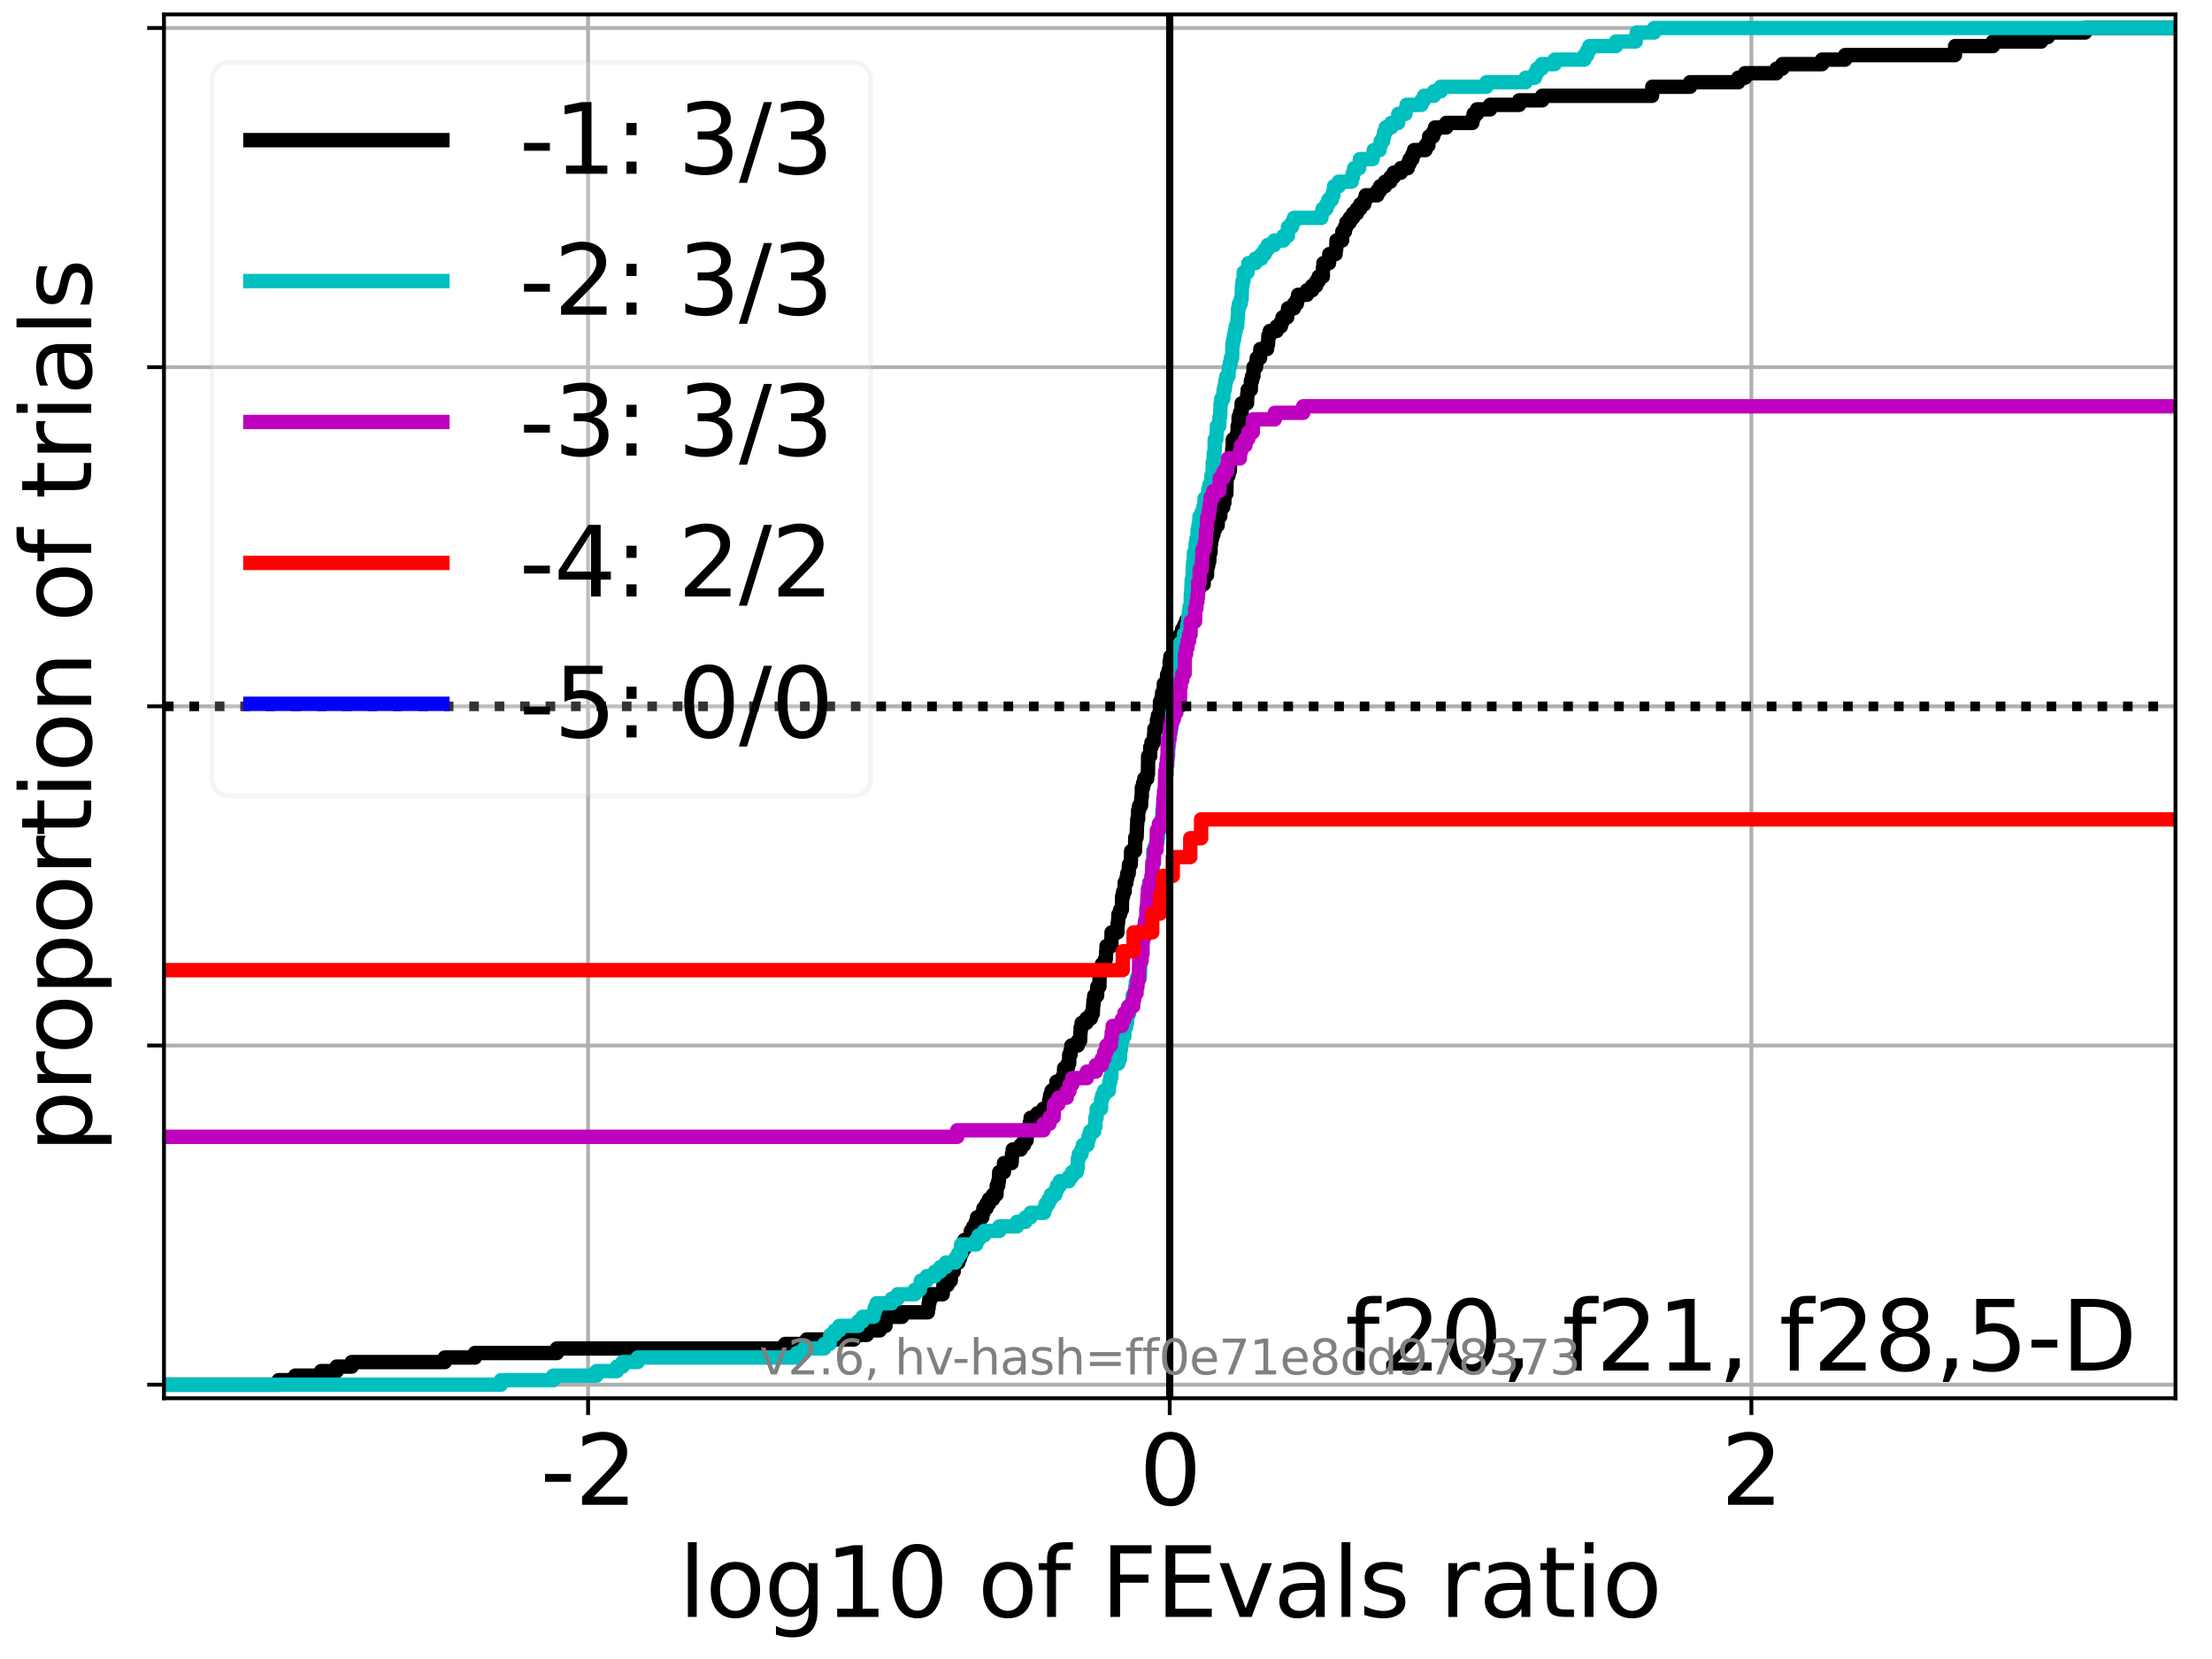 <?xml version="1.0" encoding="utf-8" standalone="no"?>
<!DOCTYPE svg PUBLIC "-//W3C//DTD SVG 1.1//EN"
  "http://www.w3.org/Graphics/SVG/1.1/DTD/svg11.dtd">
<svg xmlns:xlink="http://www.w3.org/1999/xlink" width="460.8pt" height="345.6pt" viewBox="0 0 460.8 345.6" xmlns="http://www.w3.org/2000/svg" version="1.1">
 <defs>
  <style type="text/css">*{stroke-linejoin: round; stroke-linecap: butt}</style>
 </defs>
 <g id="figure_1">
  <g id="patch_1">
   <path d="M 0 345.6 
L 460.8 345.6 
L 460.8 0 
L 0 0 
z
" style="fill: #ffffff"/>
  </g>
  <g id="axes_1">
   <g id="patch_2">
    <path d="M 34.16 291.28 
L 453.192 291.28 
L 453.192 3 
L 34.16 3 
z
" style="fill: #ffffff"/>
   </g>
   <g id="matplotlib.axis_1">
    <g id="xtick_1">
     <g id="line2d_1">
      <path d="M 122.507 291.28 
L 122.507 3 
" clip-path="url(#p29809ae065)" style="fill: none; stroke: #b0b0b0; stroke-width: 0.8; stroke-linecap: square"/>
     </g>
     <g id="line2d_2">
      <defs>
       <path id="md21e346a79" d="M 0 0 
L 0 3.5 
" style="stroke: #000000; stroke-width: 0.8"/>
      </defs>
      <g>
       <use xlink:href="#md21e346a79" x="122.507" y="291.28" style="stroke: #000000; stroke-width: 0.8"/>
      </g>
     </g>
     <g id="text_1">
      <!-- -2 -->
      <g transform="translate(112.537 313.477) scale(0.2 -0.2)">
       <defs>
        <path id="DejaVuSans-2d" d="M 313 2009 
L 1997 2009 
L 1997 1497 
L 313 1497 
L 313 2009 
z
" transform="scale(0.016)"/>
        <path id="DejaVuSans-32" d="M 1228 531 
L 3431 531 
L 3431 0 
L 469 0 
L 469 531 
Q 828 903 1448 1529 
Q 2069 2156 2228 2338 
Q 2531 2678 2651 2914 
Q 2772 3150 2772 3378 
Q 2772 3750 2511 3984 
Q 2250 4219 1831 4219 
Q 1534 4219 1204 4116 
Q 875 4013 500 3803 
L 500 4441 
Q 881 4594 1212 4672 
Q 1544 4750 1819 4750 
Q 2544 4750 2975 4387 
Q 3406 4025 3406 3419 
Q 3406 3131 3298 2873 
Q 3191 2616 2906 2266 
Q 2828 2175 2409 1742 
Q 1991 1309 1228 531 
z
" transform="scale(0.016)"/>
       </defs>
       <use xlink:href="#DejaVuSans-2d"/>
       <use xlink:href="#DejaVuSans-32" x="36.084"/>
      </g>
     </g>
    </g>
    <g id="xtick_2">
     <g id="line2d_3">
      <path d="M 243.676 291.28 
L 243.676 3 
" clip-path="url(#p29809ae065)" style="fill: none; stroke: #b0b0b0; stroke-width: 0.8; stroke-linecap: square"/>
     </g>
     <g id="line2d_4">
      <g>
       <use xlink:href="#md21e346a79" x="243.676" y="291.28" style="stroke: #000000; stroke-width: 0.8"/>
      </g>
     </g>
     <g id="text_2">
      <!-- 0 -->
      <g transform="translate(237.314 313.477) scale(0.2 -0.2)">
       <defs>
        <path id="DejaVuSans-30" d="M 2034 4250 
Q 1547 4250 1301 3770 
Q 1056 3291 1056 2328 
Q 1056 1369 1301 889 
Q 1547 409 2034 409 
Q 2525 409 2770 889 
Q 3016 1369 3016 2328 
Q 3016 3291 2770 3770 
Q 2525 4250 2034 4250 
z
M 2034 4750 
Q 2819 4750 3233 4129 
Q 3647 3509 3647 2328 
Q 3647 1150 3233 529 
Q 2819 -91 2034 -91 
Q 1250 -91 836 529 
Q 422 1150 422 2328 
Q 422 3509 836 4129 
Q 1250 4750 2034 4750 
z
" transform="scale(0.016)"/>
       </defs>
       <use xlink:href="#DejaVuSans-30"/>
      </g>
     </g>
    </g>
    <g id="xtick_3">
     <g id="line2d_5">
      <path d="M 364.845 291.28 
L 364.845 3 
" clip-path="url(#p29809ae065)" style="fill: none; stroke: #b0b0b0; stroke-width: 0.8; stroke-linecap: square"/>
     </g>
     <g id="line2d_6">
      <g>
       <use xlink:href="#md21e346a79" x="364.845" y="291.28" style="stroke: #000000; stroke-width: 0.8"/>
      </g>
     </g>
     <g id="text_3">
      <!-- 2 -->
      <g transform="translate(358.482 313.477) scale(0.2 -0.2)">
       <use xlink:href="#DejaVuSans-32"/>
      </g>
     </g>
    </g>
    <g id="text_4">
     <!-- log10 of FEvals ratio -->
     <g transform="translate(141.371 336.833) scale(0.2 -0.2)">
      <defs>
       <path id="DejaVuSans-6c" d="M 603 4863 
L 1178 4863 
L 1178 0 
L 603 0 
L 603 4863 
z
" transform="scale(0.016)"/>
       <path id="DejaVuSans-6f" d="M 1959 3097 
Q 1497 3097 1228 2736 
Q 959 2375 959 1747 
Q 959 1119 1226 758 
Q 1494 397 1959 397 
Q 2419 397 2687 759 
Q 2956 1122 2956 1747 
Q 2956 2369 2687 2733 
Q 2419 3097 1959 3097 
z
M 1959 3584 
Q 2709 3584 3137 3096 
Q 3566 2609 3566 1747 
Q 3566 888 3137 398 
Q 2709 -91 1959 -91 
Q 1206 -91 779 398 
Q 353 888 353 1747 
Q 353 2609 779 3096 
Q 1206 3584 1959 3584 
z
" transform="scale(0.016)"/>
       <path id="DejaVuSans-67" d="M 2906 1791 
Q 2906 2416 2648 2759 
Q 2391 3103 1925 3103 
Q 1463 3103 1205 2759 
Q 947 2416 947 1791 
Q 947 1169 1205 825 
Q 1463 481 1925 481 
Q 2391 481 2648 825 
Q 2906 1169 2906 1791 
z
M 3481 434 
Q 3481 -459 3084 -895 
Q 2688 -1331 1869 -1331 
Q 1566 -1331 1297 -1286 
Q 1028 -1241 775 -1147 
L 775 -588 
Q 1028 -725 1275 -790 
Q 1522 -856 1778 -856 
Q 2344 -856 2625 -561 
Q 2906 -266 2906 331 
L 2906 616 
Q 2728 306 2450 153 
Q 2172 0 1784 0 
Q 1141 0 747 490 
Q 353 981 353 1791 
Q 353 2603 747 3093 
Q 1141 3584 1784 3584 
Q 2172 3584 2450 3431 
Q 2728 3278 2906 2969 
L 2906 3500 
L 3481 3500 
L 3481 434 
z
" transform="scale(0.016)"/>
       <path id="DejaVuSans-31" d="M 794 531 
L 1825 531 
L 1825 4091 
L 703 3866 
L 703 4441 
L 1819 4666 
L 2450 4666 
L 2450 531 
L 3481 531 
L 3481 0 
L 794 0 
L 794 531 
z
" transform="scale(0.016)"/>
       <path id="DejaVuSans-20" transform="scale(0.016)"/>
       <path id="DejaVuSans-66" d="M 2375 4863 
L 2375 4384 
L 1825 4384 
Q 1516 4384 1395 4259 
Q 1275 4134 1275 3809 
L 1275 3500 
L 2222 3500 
L 2222 3053 
L 1275 3053 
L 1275 0 
L 697 0 
L 697 3053 
L 147 3053 
L 147 3500 
L 697 3500 
L 697 3744 
Q 697 4328 969 4595 
Q 1241 4863 1831 4863 
L 2375 4863 
z
" transform="scale(0.016)"/>
       <path id="DejaVuSans-46" d="M 628 4666 
L 3309 4666 
L 3309 4134 
L 1259 4134 
L 1259 2759 
L 3109 2759 
L 3109 2228 
L 1259 2228 
L 1259 0 
L 628 0 
L 628 4666 
z
" transform="scale(0.016)"/>
       <path id="DejaVuSans-45" d="M 628 4666 
L 3578 4666 
L 3578 4134 
L 1259 4134 
L 1259 2753 
L 3481 2753 
L 3481 2222 
L 1259 2222 
L 1259 531 
L 3634 531 
L 3634 0 
L 628 0 
L 628 4666 
z
" transform="scale(0.016)"/>
       <path id="DejaVuSans-76" d="M 191 3500 
L 800 3500 
L 1894 563 
L 2988 3500 
L 3597 3500 
L 2284 0 
L 1503 0 
L 191 3500 
z
" transform="scale(0.016)"/>
       <path id="DejaVuSans-61" d="M 2194 1759 
Q 1497 1759 1228 1600 
Q 959 1441 959 1056 
Q 959 750 1161 570 
Q 1363 391 1709 391 
Q 2188 391 2477 730 
Q 2766 1069 2766 1631 
L 2766 1759 
L 2194 1759 
z
M 3341 1997 
L 3341 0 
L 2766 0 
L 2766 531 
Q 2569 213 2275 61 
Q 1981 -91 1556 -91 
Q 1019 -91 701 211 
Q 384 513 384 1019 
Q 384 1609 779 1909 
Q 1175 2209 1959 2209 
L 2766 2209 
L 2766 2266 
Q 2766 2663 2505 2880 
Q 2244 3097 1772 3097 
Q 1472 3097 1187 3025 
Q 903 2953 641 2809 
L 641 3341 
Q 956 3463 1253 3523 
Q 1550 3584 1831 3584 
Q 2591 3584 2966 3190 
Q 3341 2797 3341 1997 
z
" transform="scale(0.016)"/>
       <path id="DejaVuSans-73" d="M 2834 3397 
L 2834 2853 
Q 2591 2978 2328 3040 
Q 2066 3103 1784 3103 
Q 1356 3103 1142 2972 
Q 928 2841 928 2578 
Q 928 2378 1081 2264 
Q 1234 2150 1697 2047 
L 1894 2003 
Q 2506 1872 2764 1633 
Q 3022 1394 3022 966 
Q 3022 478 2636 193 
Q 2250 -91 1575 -91 
Q 1294 -91 989 -36 
Q 684 19 347 128 
L 347 722 
Q 666 556 975 473 
Q 1284 391 1588 391 
Q 1994 391 2212 530 
Q 2431 669 2431 922 
Q 2431 1156 2273 1281 
Q 2116 1406 1581 1522 
L 1381 1569 
Q 847 1681 609 1914 
Q 372 2147 372 2553 
Q 372 3047 722 3315 
Q 1072 3584 1716 3584 
Q 2034 3584 2315 3537 
Q 2597 3491 2834 3397 
z
" transform="scale(0.016)"/>
       <path id="DejaVuSans-72" d="M 2631 2963 
Q 2534 3019 2420 3045 
Q 2306 3072 2169 3072 
Q 1681 3072 1420 2755 
Q 1159 2438 1159 1844 
L 1159 0 
L 581 0 
L 581 3500 
L 1159 3500 
L 1159 2956 
Q 1341 3275 1631 3429 
Q 1922 3584 2338 3584 
Q 2397 3584 2469 3576 
Q 2541 3569 2628 3553 
L 2631 2963 
z
" transform="scale(0.016)"/>
       <path id="DejaVuSans-74" d="M 1172 4494 
L 1172 3500 
L 2356 3500 
L 2356 3053 
L 1172 3053 
L 1172 1153 
Q 1172 725 1289 603 
Q 1406 481 1766 481 
L 2356 481 
L 2356 0 
L 1766 0 
Q 1100 0 847 248 
Q 594 497 594 1153 
L 594 3053 
L 172 3053 
L 172 3500 
L 594 3500 
L 594 4494 
L 1172 4494 
z
" transform="scale(0.016)"/>
       <path id="DejaVuSans-69" d="M 603 3500 
L 1178 3500 
L 1178 0 
L 603 0 
L 603 3500 
z
M 603 4863 
L 1178 4863 
L 1178 4134 
L 603 4134 
L 603 4863 
z
" transform="scale(0.016)"/>
      </defs>
      <use xlink:href="#DejaVuSans-6c"/>
      <use xlink:href="#DejaVuSans-6f" x="27.783"/>
      <use xlink:href="#DejaVuSans-67" x="88.965"/>
      <use xlink:href="#DejaVuSans-31" x="152.441"/>
      <use xlink:href="#DejaVuSans-30" x="216.064"/>
      <use xlink:href="#DejaVuSans-20" x="279.688"/>
      <use xlink:href="#DejaVuSans-6f" x="311.475"/>
      <use xlink:href="#DejaVuSans-66" x="372.656"/>
      <use xlink:href="#DejaVuSans-20" x="407.861"/>
      <use xlink:href="#DejaVuSans-46" x="439.648"/>
      <use xlink:href="#DejaVuSans-45" x="497.168"/>
      <use xlink:href="#DejaVuSans-76" x="560.352"/>
      <use xlink:href="#DejaVuSans-61" x="619.531"/>
      <use xlink:href="#DejaVuSans-6c" x="680.811"/>
      <use xlink:href="#DejaVuSans-73" x="708.594"/>
      <use xlink:href="#DejaVuSans-20" x="760.693"/>
      <use xlink:href="#DejaVuSans-72" x="792.48"/>
      <use xlink:href="#DejaVuSans-61" x="833.594"/>
      <use xlink:href="#DejaVuSans-74" x="894.873"/>
      <use xlink:href="#DejaVuSans-69" x="934.082"/>
      <use xlink:href="#DejaVuSans-6f" x="961.865"/>
     </g>
    </g>
   </g>
   <g id="matplotlib.axis_2">
    <g id="ytick_1">
     <g id="line2d_7">
      <path d="M 34.16 288.454 
L 453.192 288.454 
" clip-path="url(#p29809ae065)" style="fill: none; stroke: #b0b0b0; stroke-width: 0.8; stroke-linecap: square"/>
     </g>
     <g id="line2d_8">
      <defs>
       <path id="ma44a2d87a9" d="M 0 0 
L -3.5 0 
" style="stroke: #000000; stroke-width: 0.8"/>
      </defs>
      <g>
       <use xlink:href="#ma44a2d87a9" x="34.16" y="288.454" style="stroke: #000000; stroke-width: 0.8"/>
      </g>
     </g>
    </g>
    <g id="ytick_2">
     <g id="line2d_9">
      <path d="M 34.16 217.797 
L 453.192 217.797 
" clip-path="url(#p29809ae065)" style="fill: none; stroke: #b0b0b0; stroke-width: 0.8; stroke-linecap: square"/>
     </g>
     <g id="line2d_10">
      <g>
       <use xlink:href="#ma44a2d87a9" x="34.16" y="217.797" style="stroke: #000000; stroke-width: 0.8"/>
      </g>
     </g>
    </g>
    <g id="ytick_3">
     <g id="line2d_11">
      <path d="M 34.16 147.14 
L 453.192 147.14 
" clip-path="url(#p29809ae065)" style="fill: none; stroke: #b0b0b0; stroke-width: 0.8; stroke-linecap: square"/>
     </g>
     <g id="line2d_12">
      <g>
       <use xlink:href="#ma44a2d87a9" x="34.16" y="147.14" style="stroke: #000000; stroke-width: 0.8"/>
      </g>
     </g>
    </g>
    <g id="ytick_4">
     <g id="line2d_13">
      <path d="M 34.16 76.483 
L 453.192 76.483 
" clip-path="url(#p29809ae065)" style="fill: none; stroke: #b0b0b0; stroke-width: 0.8; stroke-linecap: square"/>
     </g>
     <g id="line2d_14">
      <g>
       <use xlink:href="#ma44a2d87a9" x="34.16" y="76.483" style="stroke: #000000; stroke-width: 0.8"/>
      </g>
     </g>
    </g>
    <g id="ytick_5">
     <g id="line2d_15">
      <path d="M 34.16 5.826 
L 453.192 5.826 
" clip-path="url(#p29809ae065)" style="fill: none; stroke: #b0b0b0; stroke-width: 0.8; stroke-linecap: square"/>
     </g>
     <g id="line2d_16">
      <g>
       <use xlink:href="#ma44a2d87a9" x="34.16" y="5.826" style="stroke: #000000; stroke-width: 0.8"/>
      </g>
     </g>
    </g>
    <g id="text_5">
     <!-- proportion of trials -->
     <g transform="translate(19.001 240.146) rotate(-90) scale(0.2 -0.2)">
      <defs>
       <path id="DejaVuSans-70" d="M 1159 525 
L 1159 -1331 
L 581 -1331 
L 581 3500 
L 1159 3500 
L 1159 2969 
Q 1341 3281 1617 3432 
Q 1894 3584 2278 3584 
Q 2916 3584 3314 3078 
Q 3713 2572 3713 1747 
Q 3713 922 3314 415 
Q 2916 -91 2278 -91 
Q 1894 -91 1617 61 
Q 1341 213 1159 525 
z
M 3116 1747 
Q 3116 2381 2855 2742 
Q 2594 3103 2138 3103 
Q 1681 3103 1420 2742 
Q 1159 2381 1159 1747 
Q 1159 1113 1420 752 
Q 1681 391 2138 391 
Q 2594 391 2855 752 
Q 3116 1113 3116 1747 
z
" transform="scale(0.016)"/>
       <path id="DejaVuSans-6e" d="M 3513 2113 
L 3513 0 
L 2938 0 
L 2938 2094 
Q 2938 2591 2744 2837 
Q 2550 3084 2163 3084 
Q 1697 3084 1428 2787 
Q 1159 2491 1159 1978 
L 1159 0 
L 581 0 
L 581 3500 
L 1159 3500 
L 1159 2956 
Q 1366 3272 1645 3428 
Q 1925 3584 2291 3584 
Q 2894 3584 3203 3211 
Q 3513 2838 3513 2113 
z
" transform="scale(0.016)"/>
      </defs>
      <use xlink:href="#DejaVuSans-70"/>
      <use xlink:href="#DejaVuSans-72" x="63.477"/>
      <use xlink:href="#DejaVuSans-6f" x="102.34"/>
      <use xlink:href="#DejaVuSans-70" x="163.521"/>
      <use xlink:href="#DejaVuSans-6f" x="226.998"/>
      <use xlink:href="#DejaVuSans-72" x="288.18"/>
      <use xlink:href="#DejaVuSans-74" x="329.293"/>
      <use xlink:href="#DejaVuSans-69" x="368.502"/>
      <use xlink:href="#DejaVuSans-6f" x="396.285"/>
      <use xlink:href="#DejaVuSans-6e" x="457.467"/>
      <use xlink:href="#DejaVuSans-20" x="520.846"/>
      <use xlink:href="#DejaVuSans-6f" x="552.633"/>
      <use xlink:href="#DejaVuSans-66" x="613.814"/>
      <use xlink:href="#DejaVuSans-20" x="649.02"/>
      <use xlink:href="#DejaVuSans-74" x="680.807"/>
      <use xlink:href="#DejaVuSans-72" x="720.016"/>
      <use xlink:href="#DejaVuSans-69" x="761.129"/>
      <use xlink:href="#DejaVuSans-61" x="788.912"/>
      <use xlink:href="#DejaVuSans-6c" x="850.191"/>
      <use xlink:href="#DejaVuSans-73" x="877.975"/>
     </g>
    </g>
   </g>
   <g id="line2d_17">
    <path d="M 34.16 288.454 
L 58.063 288.454 
L 58.063 287.512 
L 61.505 287.512 
L 61.505 286.57 
L 66.889 286.57 
L 66.889 285.627 
L 70.131 285.627 
L 70.131 284.685 
L 73.257 284.685 
L 73.257 283.743 
L 92.653 283.743 
L 92.653 282.801 
L 98.93 282.801 
L 98.93 281.859 
L 116.012 281.859 
L 116.012 280.917 
L 163.549 280.917 
L 163.549 279.975 
L 168.068 279.975 
L 168.068 279.033 
L 177.895 279.033 
L 177.895 278.091 
L 180.584 278.091 
L 180.584 277.149 
L 183.268 277.149 
L 183.268 276.207 
L 184.464 276.207 
L 184.487 274.322 
L 187.906 274.322 
L 187.906 273.38 
L 193.29 273.38 
L 193.29 272.438 
L 193.454 272.438 
L 193.454 271.496 
L 193.599 271.496 
L 193.599 270.554 
L 193.956 270.554 
L 193.956 269.612 
L 196.386 269.612 
L 196.386 268.67 
L 196.532 268.67 
L 196.532 267.728 
L 197.398 267.728 
L 197.398 266.786 
L 198.064 266.786 
L 198.118 264.901 
L 198.669 264.901 
L 198.753 263.017 
L 199.658 263.017 
L 199.658 262.075 
L 200.019 262.075 
L 200.019 261.133 
L 200.352 261.133 
L 200.352 260.191 
L 200.885 260.191 
L 200.905 258.307 
L 202.195 258.307 
L 202.241 256.423 
L 202.782 256.423 
L 202.782 255.481 
L 203.279 255.481 
L 203.279 254.538 
L 203.548 254.538 
L 203.548 253.596 
L 204.629 253.596 
L 204.629 252.654 
L 204.871 252.654 
L 204.871 251.712 
L 205.495 251.712 
L 205.495 250.77 
L 206.024 250.77 
L 206.024 249.828 
L 206.85 249.828 
L 206.85 248.886 
L 207.579 248.886 
L 207.643 247.002 
L 207.946 247.002 
L 207.946 246.06 
L 208.083 246.06 
L 208.157 244.175 
L 209.134 244.175 
L 209.15 242.291 
L 210.732 242.291 
L 210.822 240.407 
L 210.966 240.407 
L 210.966 239.465 
L 212.602 239.465 
L 212.602 238.523 
L 213.318 238.523 
L 213.318 237.581 
L 213.853 237.581 
L 213.948 235.697 
L 214.243 235.697 
L 214.243 234.755 
L 214.538 234.755 
L 214.538 233.812 
L 214.698 233.812 
L 214.698 232.87 
L 216.104 232.87 
L 216.104 231.928 
L 217.324 231.928 
L 217.324 230.986 
L 218.463 230.986 
L 218.463 230.044 
L 218.578 230.044 
L 218.578 229.102 
L 218.762 229.102 
L 218.762 228.16 
L 219.054 228.16 
L 219.054 227.218 
L 219.905 227.218 
L 219.905 226.276 
L 220.07 226.276 
L 220.07 225.334 
L 221.29 225.334 
L 221.29 224.392 
L 221.631 224.392 
L 221.684 222.507 
L 222.429 222.507 
L 222.429 221.565 
L 222.731 221.565 
L 222.738 219.681 
L 223.032 219.681 
L 223.032 218.739 
L 223.188 218.739 
L 223.188 217.797 
L 224.515 217.797 
L 224.515 216.855 
L 225.003 216.855 
L 225.073 214.971 
L 225.126 214.971 
L 225.126 214.028 
L 225.331 214.028 
L 225.331 213.086 
L 226.336 213.086 
L 226.336 212.144 
L 227.257 212.144 
L 227.257 211.202 
L 227.642 211.202 
L 227.728 209.318 
L 227.801 209.318 
L 227.801 208.376 
L 227.946 208.376 
L 227.946 207.434 
L 228.547 207.434 
L 228.589 205.55 
L 229.021 205.55 
L 229.076 202.723 
L 229.296 202.723 
L 229.296 201.781 
L 229.553 201.781 
L 229.553 200.839 
L 230.162 200.839 
L 230.162 199.897 
L 230.346 199.897 
L 230.457 198.013 
L 230.509 198.013 
L 230.509 197.071 
L 231.517 197.071 
L 231.557 194.245 
L 232.767 194.245 
L 232.824 192.36 
L 232.901 192.36 
L 232.995 190.476 
L 233.344 190.476 
L 233.344 189.534 
L 233.699 189.534 
L 233.767 186.708 
L 233.961 186.708 
L 233.961 185.766 
L 234.291 185.766 
L 234.291 183.882 
L 234.656 183.882 
L 234.656 182.939 
L 234.823 182.939 
L 234.823 181.997 
L 235.123 181.997 
L 235.181 180.113 
L 235.561 180.113 
L 235.641 177.287 
L 236.429 177.287 
L 236.507 174.461 
L 236.773 174.461 
L 236.878 171.634 
L 236.911 171.634 
L 236.911 170.692 
L 237.084 170.692 
L 237.096 168.808 
L 237.286 168.808 
L 237.286 167.866 
L 237.693 167.866 
L 237.777 165.982 
L 237.863 165.982 
L 237.863 164.098 
L 238.122 164.098 
L 238.122 163.156 
L 238.378 163.156 
L 238.378 162.213 
L 238.989 162.213 
L 238.989 161.271 
L 239.133 161.271 
L 239.184 157.503 
L 239.605 157.503 
L 239.62 155.619 
L 239.872 155.619 
L 239.872 154.677 
L 240.344 154.677 
L 240.44 152.793 
L 240.479 152.793 
L 240.479 151.85 
L 241 151.85 
L 241.016 149.966 
L 241.221 149.966 
L 241.221 149.024 
L 241.615 149.024 
L 241.651 146.198 
L 241.97 146.198 
L 241.97 145.256 
L 242.088 145.256 
L 242.088 144.314 
L 242.413 144.314 
L 242.456 142.43 
L 243.047 142.43 
L 243.13 140.545 
L 243.443 140.545 
L 243.443 139.603 
L 243.676 139.603 
L 243.676 137.719 
L 243.802 137.719 
L 243.802 136.777 
L 244.442 136.777 
L 244.445 134.893 
L 244.747 134.893 
L 244.75 133.009 
L 245.936 133.009 
L 245.936 132.067 
L 246.239 132.067 
L 246.239 131.124 
L 246.735 131.124 
L 246.735 130.182 
L 247.113 130.182 
L 247.113 129.24 
L 247.768 129.24 
L 247.855 127.356 
L 248.431 127.356 
L 248.431 126.414 
L 248.763 126.414 
L 248.763 125.472 
L 249.182 125.472 
L 249.182 124.53 
L 249.475 124.53 
L 249.475 122.646 
L 249.825 122.646 
L 249.825 121.704 
L 250.745 121.704 
L 250.758 119.819 
L 251.443 119.819 
L 251.46 117.935 
L 251.673 117.935 
L 251.673 116.993 
L 251.905 116.993 
L 251.957 115.109 
L 252.176 115.109 
L 252.205 113.225 
L 252.309 113.225 
L 252.309 112.283 
L 252.485 112.283 
L 252.485 111.341 
L 252.787 111.341 
L 252.787 110.398 
L 253.068 110.398 
L 253.068 109.456 
L 253.667 109.456 
L 253.705 107.572 
L 254.2 107.572 
L 254.2 105.688 
L 254.799 105.688 
L 254.799 104.746 
L 255.054 104.746 
L 255.056 102.862 
L 255.47 102.862 
L 255.527 99.093 
L 255.914 99.093 
L 255.914 98.151 
L 256.194 98.151 
L 256.274 95.325 
L 256.682 95.325 
L 256.702 93.441 
L 256.797 93.441 
L 256.815 91.557 
L 257.589 91.557 
L 257.589 90.615 
L 257.778 90.615 
L 257.84 88.73 
L 258.009 88.73 
L 258.034 86.846 
L 258.337 86.846 
L 258.337 85.904 
L 258.655 85.904 
L 258.655 84.02 
L 259.781 84.02 
L 259.827 82.136 
L 259.925 82.136 
L 259.925 81.194 
L 260.564 81.194 
L 260.585 79.309 
L 260.831 79.309 
L 260.831 78.367 
L 261.108 78.367 
L 261.136 76.483 
L 261.66 76.483 
L 261.66 75.541 
L 261.806 75.541 
L 261.806 74.599 
L 262.498 74.599 
L 262.55 72.715 
L 263.957 72.715 
L 263.957 71.773 
L 264.143 71.773 
L 264.235 69.888 
L 264.53 69.888 
L 264.53 68.946 
L 265.957 68.946 
L 265.957 68.004 
L 266.831 68.004 
L 266.831 67.062 
L 267.177 67.062 
L 267.177 66.12 
L 268.131 66.12 
L 268.131 65.178 
L 268.322 65.178 
L 268.322 64.236 
L 269.537 64.236 
L 269.537 63.294 
L 270.154 63.294 
L 270.154 62.352 
L 270.419 62.352 
L 270.419 61.41 
L 272.261 61.41 
L 272.261 60.468 
L 273.347 60.468 
L 273.347 59.525 
L 274.196 59.525 
L 274.196 58.583 
L 274.696 58.583 
L 274.696 57.641 
L 275.563 57.641 
L 275.59 55.757 
L 275.697 55.757 
L 275.697 54.815 
L 276.86 54.815 
L 276.918 52.931 
L 278.225 52.931 
L 278.225 51.989 
L 278.351 51.989 
L 278.421 50.105 
L 279.58 50.105 
L 279.633 48.22 
L 280.183 48.22 
L 280.183 47.278 
L 280.472 47.278 
L 280.472 46.336 
L 281.19 46.336 
L 281.19 45.394 
L 281.866 45.394 
L 281.866 44.452 
L 282.681 44.452 
L 282.681 43.51 
L 283.354 43.51 
L 283.354 42.568 
L 284.192 42.568 
L 284.192 41.626 
L 284.513 41.626 
L 284.513 40.684 
L 286.916 40.684 
L 286.916 39.742 
L 287.502 39.742 
L 287.502 38.799 
L 288.53 38.799 
L 288.53 37.857 
L 289.63 37.857 
L 289.63 36.915 
L 290.332 36.915 
L 290.332 35.973 
L 291.823 35.973 
L 291.823 35.031 
L 293.256 35.031 
L 293.256 34.089 
L 293.655 34.089 
L 293.655 33.147 
L 294.221 33.147 
L 294.221 32.205 
L 294.583 32.205 
L 294.583 31.263 
L 296.945 31.263 
L 296.945 30.321 
L 297.554 30.321 
L 297.554 29.379 
L 297.71 29.379 
L 297.71 28.436 
L 298.55 28.436 
L 298.55 27.494 
L 298.949 27.494 
L 298.949 26.552 
L 301.275 26.552 
L 301.275 25.61 
L 306.712 25.61 
L 306.712 24.668 
L 306.985 24.668 
L 306.985 23.726 
L 307.693 23.726 
L 307.693 22.784 
L 310.417 22.784 
L 310.417 21.842 
L 316.477 21.842 
L 316.477 20.9 
L 321.274 20.9 
L 321.274 19.958 
L 344.152 19.958 
L 344.204 18.073 
L 352.074 18.073 
L 352.074 17.131 
L 362.126 17.131 
L 362.126 16.189 
L 363.521 16.189 
L 363.521 15.247 
L 370.077 15.247 
L 370.077 14.305 
L 371.284 14.305 
L 371.284 13.363 
L 379.569 13.363 
L 379.569 12.421 
L 384.366 12.421 
L 384.366 11.479 
L 407.244 11.479 
L 407.297 9.595 
L 415.166 9.595 
L 415.166 8.653 
L 425.218 8.653 
L 425.218 7.71 
L 426.613 7.71 
L 426.613 6.768 
L 434.376 6.768 
L 434.376 5.826 
L 453.192 5.826 
L 453.192 5.826 
" clip-path="url(#p29809ae065)" style="fill: none; stroke: #000000; stroke-width: 3; stroke-linecap: square"/>
   </g>
   <g id="line2d_18">
    <path clip-path="url(#p29809ae065)" style="fill: none; stroke: #000000; stroke-width: 3; stroke-linecap: square"/>
   </g>
   <g id="line2d_19">
    <path d="M 34.16 288.454 
L 104.35 288.454 
L 104.35 287.512 
L 115.247 287.512 
L 115.247 286.57 
L 124.262 286.57 
L 124.262 285.627 
L 128.527 285.627 
L 128.527 284.685 
L 129.683 284.685 
L 129.683 283.743 
L 132.855 283.743 
L 132.855 282.801 
L 165.981 282.801 
L 165.981 281.859 
L 167.438 281.859 
L 167.438 280.917 
L 171.707 280.917 
L 171.707 279.975 
L 172.822 279.975 
L 172.822 279.033 
L 172.952 279.033 
L 172.952 278.091 
L 173.883 278.091 
L 173.883 277.149 
L 174.857 277.149 
L 174.857 276.207 
L 178.783 276.207 
L 178.783 275.264 
L 179.683 275.264 
L 179.683 274.322 
L 181.976 274.322 
L 181.976 273.38 
L 182.218 273.38 
L 182.218 272.438 
L 182.604 272.438 
L 182.604 271.496 
L 185.754 271.496 
L 185.754 270.554 
L 187.002 270.554 
L 187.002 269.612 
L 190.58 269.612 
L 190.58 268.67 
L 191.619 268.67 
L 191.619 267.728 
L 191.833 267.728 
L 191.833 266.786 
L 193.069 266.786 
L 193.069 265.844 
L 194.769 265.844 
L 194.769 264.901 
L 195.884 264.901 
L 195.884 263.959 
L 197.04 263.959 
L 197.04 263.017 
L 199.034 263.017 
L 199.034 262.075 
L 199.595 262.075 
L 199.595 261.133 
L 200.19 261.133 
L 200.212 259.249 
L 203.362 259.249 
L 203.362 258.307 
L 203.86 258.307 
L 203.86 257.365 
L 205.016 257.365 
L 205.016 256.423 
L 208.188 256.423 
L 208.188 255.481 
L 211.861 255.481 
L 211.861 254.538 
L 213.63 254.538 
L 213.63 253.596 
L 214.676 253.596 
L 214.676 252.654 
L 217.505 252.654 
L 217.505 251.712 
L 217.832 251.712 
L 217.832 250.77 
L 218.435 250.77 
L 218.435 249.828 
L 218.912 249.828 
L 218.912 248.886 
L 219.842 248.886 
L 219.842 247.944 
L 220.194 247.944 
L 220.194 247.002 
L 220.783 247.002 
L 220.783 246.06 
L 222.672 246.06 
L 222.672 245.118 
L 223.335 245.118 
L 223.335 244.175 
L 224.312 244.175 
L 224.312 243.233 
L 224.527 243.233 
L 224.542 241.349 
L 224.743 241.349 
L 224.743 240.407 
L 225.3 240.407 
L 225.3 239.465 
L 225.573 239.465 
L 225.573 238.523 
L 226.529 238.523 
L 226.529 237.581 
L 226.77 237.581 
L 226.77 236.639 
L 227.072 236.639 
L 227.072 235.697 
L 227.936 235.697 
L 227.936 234.755 
L 228.173 234.755 
L 228.177 232.87 
L 228.437 232.87 
L 228.466 230.986 
L 229.368 230.986 
L 229.371 229.102 
L 229.597 229.102 
L 229.597 228.16 
L 230 228.16 
L 230 227.218 
L 231.007 227.218 
L 231.091 225.334 
L 231.309 225.334 
L 231.309 224.392 
L 231.508 224.392 
L 231.554 222.507 
L 231.683 222.507 
L 231.683 221.565 
L 232.961 221.565 
L 232.961 220.623 
L 233.306 220.623 
L 233.338 218.739 
L 233.494 218.739 
L 233.542 216.855 
L 233.82 216.855 
L 233.82 215.913 
L 234.212 215.913 
L 234.268 214.028 
L 234.588 214.028 
L 234.588 213.086 
L 234.795 213.086 
L 234.84 211.202 
L 235.209 211.202 
L 235.209 210.26 
L 235.439 210.26 
L 235.439 209.318 
L 235.847 209.318 
L 235.934 207.434 
L 236.386 207.434 
L 236.488 205.55 
L 236.608 205.55 
L 236.608 204.608 
L 236.839 204.608 
L 236.839 203.665 
L 237.461 203.665 
L 237.539 200.839 
L 237.621 200.839 
L 237.706 198.013 
L 237.793 198.013 
L 237.807 196.129 
L 237.945 196.129 
L 237.945 195.187 
L 238.474 195.187 
L 238.533 193.302 
L 238.612 193.302 
L 238.66 191.418 
L 238.853 191.418 
L 238.963 189.534 
L 238.99 189.534 
L 239.07 186.708 
L 239.176 186.708 
L 239.241 184.824 
L 239.463 184.824 
L 239.463 183.882 
L 239.921 183.882 
L 240.009 181.055 
L 240.105 181.055 
L 240.179 179.171 
L 240.231 179.171 
L 240.247 177.287 
L 240.548 177.287 
L 240.548 176.345 
L 240.884 176.345 
L 240.884 175.403 
L 241.136 175.403 
L 241.136 174.461 
L 241.287 174.461 
L 241.314 172.576 
L 241.765 172.576 
L 241.765 171.634 
L 241.943 171.634 
L 241.943 170.692 
L 242.135 170.692 
L 242.142 168.808 
L 242.317 168.808 
L 242.317 167.866 
L 242.439 167.866 
L 242.487 165.982 
L 242.657 165.982 
L 242.733 164.098 
L 242.771 164.098 
L 242.849 161.271 
L 243.047 161.271 
L 243.06 159.387 
L 243.181 159.387 
L 243.222 157.503 
L 243.329 157.503 
L 243.382 155.619 
L 243.478 155.619 
L 243.588 153.735 
L 243.676 153.735 
L 243.676 152.793 
L 243.851 152.793 
L 243.851 151.85 
L 244.016 151.85 
L 244.016 150.908 
L 244.128 150.908 
L 244.235 148.082 
L 244.363 148.082 
L 244.454 145.256 
L 244.484 145.256 
L 244.484 144.314 
L 244.683 144.314 
L 244.683 143.372 
L 244.821 143.372 
L 244.857 141.487 
L 245.033 141.487 
L 245.033 140.545 
L 245.388 140.545 
L 245.388 139.603 
L 245.527 139.603 
L 245.632 136.777 
L 245.662 136.777 
L 245.662 135.835 
L 245.784 135.835 
L 245.873 133.951 
L 246.643 133.951 
L 246.668 132.067 
L 247.297 132.067 
L 247.318 130.182 
L 247.495 130.182 
L 247.557 128.298 
L 247.67 128.298 
L 247.67 127.356 
L 247.798 127.356 
L 247.798 126.414 
L 248.014 126.414 
L 248.085 123.588 
L 248.155 123.588 
L 248.256 120.761 
L 248.416 120.761 
L 248.489 117.935 
L 248.553 117.935 
L 248.553 116.993 
L 248.699 116.993 
L 248.719 115.109 
L 248.978 115.109 
L 249.076 113.225 
L 249.219 113.225 
L 249.219 112.283 
L 249.429 112.283 
L 249.481 110.398 
L 249.645 110.398 
L 249.645 109.456 
L 249.789 109.456 
L 249.875 107.572 
L 250.36 107.572 
L 250.36 106.63 
L 250.657 106.63 
L 250.657 105.688 
L 250.85 105.688 
L 250.94 103.804 
L 251.681 103.804 
L 251.703 101.92 
L 251.922 101.92 
L 251.922 100.978 
L 252.313 100.978 
L 252.35 99.093 
L 252.582 99.093 
L 252.653 96.267 
L 252.817 96.267 
L 252.851 94.383 
L 253.026 94.383 
L 253.047 91.557 
L 253.367 91.557 
L 253.476 89.672 
L 253.506 89.672 
L 253.506 88.73 
L 254.003 88.73 
L 254.026 86.846 
L 254.174 86.846 
L 254.273 84.02 
L 254.399 84.02 
L 254.399 83.078 
L 254.837 83.078 
L 254.902 81.194 
L 255.147 81.194 
L 255.147 80.252 
L 255.26 80.252 
L 255.26 79.309 
L 255.489 79.309 
L 255.489 78.367 
L 255.908 78.367 
L 256 76.483 
L 256.21 76.483 
L 256.21 75.541 
L 256.414 75.541 
L 256.414 74.599 
L 256.678 74.599 
L 256.724 71.773 
L 256.86 71.773 
L 256.86 70.831 
L 257.058 70.831 
L 257.058 69.888 
L 257.233 69.888 
L 257.233 68.946 
L 257.413 68.946 
L 257.413 68.004 
L 257.713 68.004 
L 257.821 66.12 
L 257.871 66.12 
L 257.911 64.236 
L 258.086 64.236 
L 258.086 63.294 
L 258.453 63.294 
L 258.453 62.352 
L 258.649 62.352 
L 258.721 59.525 
L 258.835 59.525 
L 258.835 58.583 
L 259.044 58.583 
L 259.106 56.699 
L 259.897 56.699 
L 259.897 55.757 
L 260.07 55.757 
L 260.07 54.815 
L 261.538 54.815 
L 261.538 53.873 
L 262.773 53.873 
L 262.773 52.931 
L 263.479 52.931 
L 263.479 51.989 
L 264.077 51.989 
L 264.077 51.047 
L 265.45 51.047 
L 265.45 50.105 
L 267.346 50.105 
L 267.346 49.162 
L 268.284 49.162 
L 268.31 47.278 
L 269.137 47.278 
L 269.137 46.336 
L 269.545 46.336 
L 269.545 45.394 
L 275.261 45.394 
L 275.261 44.452 
L 275.517 44.452 
L 275.517 43.51 
L 276.307 43.51 
L 276.307 42.568 
L 276.718 42.568 
L 276.718 41.626 
L 277.442 41.626 
L 277.442 40.684 
L 277.764 40.684 
L 277.764 39.742 
L 277.899 39.742 
L 277.899 38.799 
L 278.863 38.799 
L 278.863 37.857 
L 281.566 37.857 
L 281.566 36.915 
L 281.825 36.915 
L 281.825 35.973 
L 282.102 35.973 
L 282.102 35.031 
L 283.148 35.031 
L 283.148 34.089 
L 283.282 34.089 
L 283.282 33.147 
L 285.943 33.147 
L 285.943 32.205 
L 286.173 32.205 
L 286.173 31.263 
L 287.4 31.263 
L 287.4 30.321 
L 287.63 30.321 
L 287.63 29.379 
L 288.14 29.379 
L 288.14 28.436 
L 288.338 28.436 
L 288.338 27.494 
L 288.666 27.494 
L 288.666 26.552 
L 289.804 26.552 
L 289.804 25.61 
L 291.261 25.61 
L 291.29 23.726 
L 292.784 23.726 
L 292.784 22.784 
L 293.014 22.784 
L 293.014 21.842 
L 296.116 21.842 
L 296.116 20.9 
L 296.645 20.9 
L 296.645 19.958 
L 298.727 19.958 
L 298.727 19.016 
L 300.134 19.016 
L 300.134 18.073 
L 309.659 18.073 
L 309.659 17.131 
L 317.83 17.131 
L 317.83 16.189 
L 319.754 16.189 
L 319.754 15.247 
L 320.212 15.247 
L 320.212 14.305 
L 321.175 14.305 
L 321.175 13.363 
L 323.879 13.363 
L 323.879 12.421 
L 330.063 12.421 
L 330.063 11.479 
L 330.651 11.479 
L 330.651 10.537 
L 331.109 10.537 
L 331.109 9.595 
L 336.627 9.595 
L 336.627 8.653 
L 340.745 8.653 
L 340.745 7.71 
L 340.975 7.71 
L 340.975 6.768 
L 344.606 6.768 
L 344.606 5.826 
L 453.192 5.826 
L 453.192 5.826 
" clip-path="url(#p29809ae065)" style="fill: none; stroke: #00bfbf; stroke-width: 3; stroke-linecap: square"/>
   </g>
   <g id="line2d_20">
    <path clip-path="url(#p29809ae065)" style="fill: none; stroke: #00bfbf; stroke-width: 3; stroke-linecap: square"/>
   </g>
   <g id="line2d_21">
    <path d="M 34.16 236.82 
L 199.412 236.82 
L 199.412 235.461 
L 217.39 235.461 
L 217.39 234.102 
L 218.625 234.102 
L 218.625 232.744 
L 219.488 232.744 
L 219.588 230.026 
L 220.498 230.026 
L 220.498 228.667 
L 222.217 228.667 
L 222.217 227.308 
L 222.789 227.308 
L 222.789 225.95 
L 223.352 225.95 
L 223.352 224.591 
L 226.412 224.591 
L 226.412 223.232 
L 228.296 223.232 
L 228.296 221.873 
L 229.531 221.873 
L 229.531 220.514 
L 230.057 220.514 
L 230.057 219.156 
L 230.494 219.156 
L 230.494 217.797 
L 231.404 217.797 
L 231.404 216.438 
L 231.587 216.438 
L 231.587 215.079 
L 231.79 215.079 
L 231.79 213.721 
L 233.695 213.721 
L 233.695 212.362 
L 234.258 212.362 
L 234.258 211.003 
L 235.037 211.003 
L 235.037 209.644 
L 236.072 209.644 
L 236.072 208.285 
L 236.271 208.285 
L 236.271 206.927 
L 236.765 206.927 
L 236.765 205.568 
L 236.955 205.568 
L 236.955 204.209 
L 237.234 204.209 
L 237.318 200.133 
L 237.821 200.133 
L 237.821 198.774 
L 238 198.774 
L 238.017 196.056 
L 238.145 196.056 
L 238.19 193.339 
L 238.51 193.339 
L 238.51 191.98 
L 238.801 191.98 
L 238.815 189.262 
L 238.962 189.262 
L 239.056 186.545 
L 239.153 186.545 
L 239.153 185.186 
L 239.473 185.186 
L 239.473 183.827 
L 239.873 183.827 
L 239.873 182.468 
L 240.019 182.468 
L 240.063 179.751 
L 240.384 179.751 
L 240.435 177.033 
L 240.929 177.033 
L 240.998 172.957 
L 241.422 172.957 
L 241.422 171.598 
L 242.163 171.598 
L 242.163 170.239 
L 242.294 170.239 
L 242.354 166.163 
L 242.493 166.163 
L 242.493 164.804 
L 242.656 164.804 
L 242.726 160.728 
L 242.917 160.728 
L 242.917 159.369 
L 243.083 159.369 
L 243.083 158.01 
L 243.22 158.01 
L 243.237 155.293 
L 243.348 155.293 
L 243.348 153.934 
L 243.619 153.934 
L 243.619 152.575 
L 243.783 152.575 
L 243.783 151.216 
L 244.058 151.216 
L 244.058 149.858 
L 244.53 149.858 
L 244.53 148.499 
L 245.042 148.499 
L 245.042 147.14 
L 245.786 147.14 
L 245.85 143.064 
L 245.977 143.064 
L 245.977 141.705 
L 246.297 141.705 
L 246.297 140.346 
L 246.781 140.346 
L 246.843 136.27 
L 247.085 136.27 
L 247.085 134.911 
L 247.383 134.911 
L 247.383 133.552 
L 247.703 133.552 
L 247.703 132.193 
L 248.016 132.193 
L 248.047 129.476 
L 248.958 129.476 
L 248.979 126.758 
L 249.233 126.758 
L 249.233 125.399 
L 249.432 125.399 
L 249.432 124.041 
L 249.575 124.041 
L 249.622 121.323 
L 249.89 121.323 
L 249.942 118.605 
L 250.359 118.605 
L 250.443 115.888 
L 250.488 115.888 
L 250.488 114.529 
L 250.961 114.529 
L 250.961 113.17 
L 251.152 113.17 
L 251.248 110.453 
L 251.408 110.453 
L 251.472 107.735 
L 251.811 107.735 
L 251.811 106.376 
L 252.018 106.376 
L 252.018 105.018 
L 252.18 105.018 
L 252.18 103.659 
L 252.743 103.659 
L 252.743 102.3 
L 254.014 102.3 
L 254.088 99.582 
L 254.871 99.582 
L 254.871 98.224 
L 255.618 98.224 
L 255.618 96.865 
L 255.803 96.865 
L 255.803 95.506 
L 258.296 95.506 
L 258.296 94.147 
L 258.516 94.147 
L 258.516 92.789 
L 259.448 92.789 
L 259.448 91.43 
L 260.046 91.43 
L 260.046 90.071 
L 260.978 90.071 
L 261.039 87.353 
L 265.572 87.353 
L 265.572 85.995 
L 271.485 85.995 
L 271.485 84.636 
L 453.192 84.636 
L 453.192 84.636 
" clip-path="url(#p29809ae065)" style="fill: none; stroke: #bf00bf; stroke-width: 3; stroke-linecap: square"/>
   </g>
   <g id="line2d_22">
    <path clip-path="url(#p29809ae065)" style="fill: none; stroke: #bf00bf; stroke-width: 3; stroke-linecap: square"/>
   </g>
   <g id="line2d_23">
    <path d="M 34.16 202.095 
L 233.892 202.095 
L 233.892 198.17 
L 236.152 198.17 
L 236.152 194.245 
L 240.028 194.245 
L 240.028 190.319 
L 241.669 190.319 
L 241.669 186.394 
L 242.288 186.394 
L 242.288 182.468 
L 244.31 182.468 
L 244.31 178.543 
L 247.953 178.543 
L 247.953 174.618 
L 250.213 174.618 
L 250.213 170.692 
L 453.192 170.692 
" clip-path="url(#p29809ae065)" style="fill: none; stroke: #ff0000; stroke-width: 3; stroke-linecap: square"/>
   </g>
   <g id="line2d_24">
    <path clip-path="url(#p29809ae065)" style="fill: none; stroke: #ff0000; stroke-width: 3; stroke-linecap: square"/>
   </g>
   <g id="line2d_25"/>
   <g id="line2d_26">
    <path d="M 243.676 291.28 
L 243.676 3 
" clip-path="url(#p29809ae065)" style="fill: none; stroke: #000000; stroke-width: 1.5; stroke-linecap: square"/>
   </g>
   <g id="line2d_27">
    <path d="M 34.16 147.14 
L 453.192 147.14 
" clip-path="url(#p29809ae065)" style="fill: none; stroke-dasharray: 2,3.3; stroke-dashoffset: 0; stroke: #000000; stroke-width: 2"/>
   </g>
   <g id="patch_3">
    <path d="M 34.16 291.28 
L 34.16 3 
" style="fill: none; stroke: #000000; stroke-width: 0.8; stroke-linejoin: miter; stroke-linecap: square"/>
   </g>
   <g id="patch_4">
    <path d="M 453.192 291.28 
L 453.192 3 
" style="fill: none; stroke: #000000; stroke-width: 0.8; stroke-linejoin: miter; stroke-linecap: square"/>
   </g>
   <g id="patch_5">
    <path d="M 34.16 291.28 
L 453.192 291.28 
" style="fill: none; stroke: #000000; stroke-width: 0.8; stroke-linejoin: miter; stroke-linecap: square"/>
   </g>
   <g id="patch_6">
    <path d="M 34.16 3 
L 453.192 3 
" style="fill: none; stroke: #000000; stroke-width: 0.8; stroke-linejoin: miter; stroke-linecap: square"/>
   </g>
   <g id="text_6">
    <!-- f20, f21, f28,5-D -->
    <g transform="translate(280.218 285.514) scale(0.2 -0.2)">
     <defs>
      <path id="DejaVuSans-2c" d="M 750 794 
L 1409 794 
L 1409 256 
L 897 -744 
L 494 -744 
L 750 256 
L 750 794 
z
" transform="scale(0.016)"/>
      <path id="DejaVuSans-38" d="M 2034 2216 
Q 1584 2216 1326 1975 
Q 1069 1734 1069 1313 
Q 1069 891 1326 650 
Q 1584 409 2034 409 
Q 2484 409 2743 651 
Q 3003 894 3003 1313 
Q 3003 1734 2745 1975 
Q 2488 2216 2034 2216 
z
M 1403 2484 
Q 997 2584 770 2862 
Q 544 3141 544 3541 
Q 544 4100 942 4425 
Q 1341 4750 2034 4750 
Q 2731 4750 3128 4425 
Q 3525 4100 3525 3541 
Q 3525 3141 3298 2862 
Q 3072 2584 2669 2484 
Q 3125 2378 3379 2068 
Q 3634 1759 3634 1313 
Q 3634 634 3220 271 
Q 2806 -91 2034 -91 
Q 1263 -91 848 271 
Q 434 634 434 1313 
Q 434 1759 690 2068 
Q 947 2378 1403 2484 
z
M 1172 3481 
Q 1172 3119 1398 2916 
Q 1625 2713 2034 2713 
Q 2441 2713 2670 2916 
Q 2900 3119 2900 3481 
Q 2900 3844 2670 4047 
Q 2441 4250 2034 4250 
Q 1625 4250 1398 4047 
Q 1172 3844 1172 3481 
z
" transform="scale(0.016)"/>
      <path id="DejaVuSans-35" d="M 691 4666 
L 3169 4666 
L 3169 4134 
L 1269 4134 
L 1269 2991 
Q 1406 3038 1543 3061 
Q 1681 3084 1819 3084 
Q 2600 3084 3056 2656 
Q 3513 2228 3513 1497 
Q 3513 744 3044 326 
Q 2575 -91 1722 -91 
Q 1428 -91 1123 -41 
Q 819 9 494 109 
L 494 744 
Q 775 591 1075 516 
Q 1375 441 1709 441 
Q 2250 441 2565 725 
Q 2881 1009 2881 1497 
Q 2881 1984 2565 2268 
Q 2250 2553 1709 2553 
Q 1456 2553 1204 2497 
Q 953 2441 691 2322 
L 691 4666 
z
" transform="scale(0.016)"/>
      <path id="DejaVuSans-44" d="M 1259 4147 
L 1259 519 
L 2022 519 
Q 2988 519 3436 956 
Q 3884 1394 3884 2338 
Q 3884 3275 3436 3711 
Q 2988 4147 2022 4147 
L 1259 4147 
z
M 628 4666 
L 1925 4666 
Q 3281 4666 3915 4102 
Q 4550 3538 4550 2338 
Q 4550 1131 3912 565 
Q 3275 0 1925 0 
L 628 0 
L 628 4666 
z
" transform="scale(0.016)"/>
     </defs>
     <use xlink:href="#DejaVuSans-66"/>
     <use xlink:href="#DejaVuSans-32" x="35.205"/>
     <use xlink:href="#DejaVuSans-30" x="98.828"/>
     <use xlink:href="#DejaVuSans-2c" x="162.451"/>
     <use xlink:href="#DejaVuSans-20" x="194.238"/>
     <use xlink:href="#DejaVuSans-66" x="226.025"/>
     <use xlink:href="#DejaVuSans-32" x="261.23"/>
     <use xlink:href="#DejaVuSans-31" x="324.854"/>
     <use xlink:href="#DejaVuSans-2c" x="388.477"/>
     <use xlink:href="#DejaVuSans-20" x="420.264"/>
     <use xlink:href="#DejaVuSans-66" x="452.051"/>
     <use xlink:href="#DejaVuSans-32" x="487.256"/>
     <use xlink:href="#DejaVuSans-38" x="550.879"/>
     <use xlink:href="#DejaVuSans-2c" x="614.502"/>
     <use xlink:href="#DejaVuSans-35" x="646.289"/>
     <use xlink:href="#DejaVuSans-2d" x="709.912"/>
     <use xlink:href="#DejaVuSans-44" x="745.996"/>
    </g>
   </g>
   <g id="text_7">
    <!-- v2.6, hv-hash=ff0e71e8cd978373 -->
    <g style="fill: #808080" transform="translate(158.181 286.318) scale(0.1 -0.1)">
     <defs>
      <path id="DejaVuSans-2e" d="M 684 794 
L 1344 794 
L 1344 0 
L 684 0 
L 684 794 
z
" transform="scale(0.016)"/>
      <path id="DejaVuSans-36" d="M 2113 2584 
Q 1688 2584 1439 2293 
Q 1191 2003 1191 1497 
Q 1191 994 1439 701 
Q 1688 409 2113 409 
Q 2538 409 2786 701 
Q 3034 994 3034 1497 
Q 3034 2003 2786 2293 
Q 2538 2584 2113 2584 
z
M 3366 4563 
L 3366 3988 
Q 3128 4100 2886 4159 
Q 2644 4219 2406 4219 
Q 1781 4219 1451 3797 
Q 1122 3375 1075 2522 
Q 1259 2794 1537 2939 
Q 1816 3084 2150 3084 
Q 2853 3084 3261 2657 
Q 3669 2231 3669 1497 
Q 3669 778 3244 343 
Q 2819 -91 2113 -91 
Q 1303 -91 875 529 
Q 447 1150 447 2328 
Q 447 3434 972 4092 
Q 1497 4750 2381 4750 
Q 2619 4750 2861 4703 
Q 3103 4656 3366 4563 
z
" transform="scale(0.016)"/>
      <path id="DejaVuSans-68" d="M 3513 2113 
L 3513 0 
L 2938 0 
L 2938 2094 
Q 2938 2591 2744 2837 
Q 2550 3084 2163 3084 
Q 1697 3084 1428 2787 
Q 1159 2491 1159 1978 
L 1159 0 
L 581 0 
L 581 4863 
L 1159 4863 
L 1159 2956 
Q 1366 3272 1645 3428 
Q 1925 3584 2291 3584 
Q 2894 3584 3203 3211 
Q 3513 2838 3513 2113 
z
" transform="scale(0.016)"/>
      <path id="DejaVuSans-3d" d="M 678 2906 
L 4684 2906 
L 4684 2381 
L 678 2381 
L 678 2906 
z
M 678 1631 
L 4684 1631 
L 4684 1100 
L 678 1100 
L 678 1631 
z
" transform="scale(0.016)"/>
      <path id="DejaVuSans-65" d="M 3597 1894 
L 3597 1613 
L 953 1613 
Q 991 1019 1311 708 
Q 1631 397 2203 397 
Q 2534 397 2845 478 
Q 3156 559 3463 722 
L 3463 178 
Q 3153 47 2828 -22 
Q 2503 -91 2169 -91 
Q 1331 -91 842 396 
Q 353 884 353 1716 
Q 353 2575 817 3079 
Q 1281 3584 2069 3584 
Q 2775 3584 3186 3129 
Q 3597 2675 3597 1894 
z
M 3022 2063 
Q 3016 2534 2758 2815 
Q 2500 3097 2075 3097 
Q 1594 3097 1305 2825 
Q 1016 2553 972 2059 
L 3022 2063 
z
" transform="scale(0.016)"/>
      <path id="DejaVuSans-37" d="M 525 4666 
L 3525 4666 
L 3525 4397 
L 1831 0 
L 1172 0 
L 2766 4134 
L 525 4134 
L 525 4666 
z
" transform="scale(0.016)"/>
      <path id="DejaVuSans-63" d="M 3122 3366 
L 3122 2828 
Q 2878 2963 2633 3030 
Q 2388 3097 2138 3097 
Q 1578 3097 1268 2742 
Q 959 2388 959 1747 
Q 959 1106 1268 751 
Q 1578 397 2138 397 
Q 2388 397 2633 464 
Q 2878 531 3122 666 
L 3122 134 
Q 2881 22 2623 -34 
Q 2366 -91 2075 -91 
Q 1284 -91 818 406 
Q 353 903 353 1747 
Q 353 2603 823 3093 
Q 1294 3584 2113 3584 
Q 2378 3584 2631 3529 
Q 2884 3475 3122 3366 
z
" transform="scale(0.016)"/>
      <path id="DejaVuSans-64" d="M 2906 2969 
L 2906 4863 
L 3481 4863 
L 3481 0 
L 2906 0 
L 2906 525 
Q 2725 213 2448 61 
Q 2172 -91 1784 -91 
Q 1150 -91 751 415 
Q 353 922 353 1747 
Q 353 2572 751 3078 
Q 1150 3584 1784 3584 
Q 2172 3584 2448 3432 
Q 2725 3281 2906 2969 
z
M 947 1747 
Q 947 1113 1208 752 
Q 1469 391 1925 391 
Q 2381 391 2643 752 
Q 2906 1113 2906 1747 
Q 2906 2381 2643 2742 
Q 2381 3103 1925 3103 
Q 1469 3103 1208 2742 
Q 947 2381 947 1747 
z
" transform="scale(0.016)"/>
      <path id="DejaVuSans-39" d="M 703 97 
L 703 672 
Q 941 559 1184 500 
Q 1428 441 1663 441 
Q 2288 441 2617 861 
Q 2947 1281 2994 2138 
Q 2813 1869 2534 1725 
Q 2256 1581 1919 1581 
Q 1219 1581 811 2004 
Q 403 2428 403 3163 
Q 403 3881 828 4315 
Q 1253 4750 1959 4750 
Q 2769 4750 3195 4129 
Q 3622 3509 3622 2328 
Q 3622 1225 3098 567 
Q 2575 -91 1691 -91 
Q 1453 -91 1209 -44 
Q 966 3 703 97 
z
M 1959 2075 
Q 2384 2075 2632 2365 
Q 2881 2656 2881 3163 
Q 2881 3666 2632 3958 
Q 2384 4250 1959 4250 
Q 1534 4250 1286 3958 
Q 1038 3666 1038 3163 
Q 1038 2656 1286 2365 
Q 1534 2075 1959 2075 
z
" transform="scale(0.016)"/>
      <path id="DejaVuSans-33" d="M 2597 2516 
Q 3050 2419 3304 2112 
Q 3559 1806 3559 1356 
Q 3559 666 3084 287 
Q 2609 -91 1734 -91 
Q 1441 -91 1130 -33 
Q 819 25 488 141 
L 488 750 
Q 750 597 1062 519 
Q 1375 441 1716 441 
Q 2309 441 2620 675 
Q 2931 909 2931 1356 
Q 2931 1769 2642 2001 
Q 2353 2234 1838 2234 
L 1294 2234 
L 1294 2753 
L 1863 2753 
Q 2328 2753 2575 2939 
Q 2822 3125 2822 3475 
Q 2822 3834 2567 4026 
Q 2313 4219 1838 4219 
Q 1578 4219 1281 4162 
Q 984 4106 628 3988 
L 628 4550 
Q 988 4650 1302 4700 
Q 1616 4750 1894 4750 
Q 2613 4750 3031 4423 
Q 3450 4097 3450 3541 
Q 3450 3153 3228 2886 
Q 3006 2619 2597 2516 
z
" transform="scale(0.016)"/>
     </defs>
     <use xlink:href="#DejaVuSans-76"/>
     <use xlink:href="#DejaVuSans-32" x="59.18"/>
     <use xlink:href="#DejaVuSans-2e" x="122.803"/>
     <use xlink:href="#DejaVuSans-36" x="154.59"/>
     <use xlink:href="#DejaVuSans-2c" x="218.213"/>
     <use xlink:href="#DejaVuSans-20" x="250"/>
     <use xlink:href="#DejaVuSans-68" x="281.787"/>
     <use xlink:href="#DejaVuSans-76" x="345.166"/>
     <use xlink:href="#DejaVuSans-2d" x="401.721"/>
     <use xlink:href="#DejaVuSans-68" x="437.805"/>
     <use xlink:href="#DejaVuSans-61" x="501.184"/>
     <use xlink:href="#DejaVuSans-73" x="562.463"/>
     <use xlink:href="#DejaVuSans-68" x="614.562"/>
     <use xlink:href="#DejaVuSans-3d" x="677.941"/>
     <use xlink:href="#DejaVuSans-66" x="761.73"/>
     <use xlink:href="#DejaVuSans-66" x="796.936"/>
     <use xlink:href="#DejaVuSans-30" x="832.141"/>
     <use xlink:href="#DejaVuSans-65" x="895.764"/>
     <use xlink:href="#DejaVuSans-37" x="957.287"/>
     <use xlink:href="#DejaVuSans-31" x="1020.91"/>
     <use xlink:href="#DejaVuSans-65" x="1084.533"/>
     <use xlink:href="#DejaVuSans-38" x="1146.057"/>
     <use xlink:href="#DejaVuSans-63" x="1209.68"/>
     <use xlink:href="#DejaVuSans-64" x="1264.66"/>
     <use xlink:href="#DejaVuSans-39" x="1328.137"/>
     <use xlink:href="#DejaVuSans-37" x="1391.76"/>
     <use xlink:href="#DejaVuSans-38" x="1455.383"/>
     <use xlink:href="#DejaVuSans-33" x="1519.006"/>
     <use xlink:href="#DejaVuSans-37" x="1582.629"/>
     <use xlink:href="#DejaVuSans-33" x="1646.252"/>
    </g>
   </g>
   <g id="legend_1">
    <g id="patch_7">
     <path d="M 48.16 165.781 
L 177.382 165.781 
Q 181.382 165.781 181.382 161.781 
L 181.382 17 
Q 181.382 13 177.382 13 
L 48.16 13 
Q 44.16 13 44.16 17 
L 44.16 161.781 
Q 44.16 165.781 48.16 165.781 
z
" style="fill: #ffffff; opacity: 0.2; stroke: #cccccc; stroke-linejoin: miter"/>
    </g>
    <g id="line2d_28">
     <path d="M 52.16 29.197 
L 72.16 29.197 
L 92.16 29.197 
" style="fill: none; stroke: #000000; stroke-width: 3; stroke-linecap: square"/>
    </g>
    <g id="text_8">
     <!-- -1: 3/3 -->
     <g transform="translate(108.16 36.197) scale(0.2 -0.2)">
      <defs>
       <path id="DejaVuSans-3a" d="M 750 794 
L 1409 794 
L 1409 0 
L 750 0 
L 750 794 
z
M 750 3309 
L 1409 3309 
L 1409 2516 
L 750 2516 
L 750 3309 
z
" transform="scale(0.016)"/>
       <path id="DejaVuSans-2f" d="M 1625 4666 
L 2156 4666 
L 531 -594 
L 0 -594 
L 1625 4666 
z
" transform="scale(0.016)"/>
      </defs>
      <use xlink:href="#DejaVuSans-2d"/>
      <use xlink:href="#DejaVuSans-31" x="36.084"/>
      <use xlink:href="#DejaVuSans-3a" x="99.707"/>
      <use xlink:href="#DejaVuSans-20" x="133.398"/>
      <use xlink:href="#DejaVuSans-33" x="165.186"/>
      <use xlink:href="#DejaVuSans-2f" x="228.809"/>
      <use xlink:href="#DejaVuSans-33" x="262.5"/>
     </g>
    </g>
    <g id="line2d_29">
     <path d="M 52.16 58.553 
L 72.16 58.553 
L 92.16 58.553 
" style="fill: none; stroke: #00bfbf; stroke-width: 3; stroke-linecap: square"/>
    </g>
    <g id="text_9">
     <!-- -2: 3/3 -->
     <g transform="translate(108.16 65.553) scale(0.2 -0.2)">
      <use xlink:href="#DejaVuSans-2d"/>
      <use xlink:href="#DejaVuSans-32" x="36.084"/>
      <use xlink:href="#DejaVuSans-3a" x="99.707"/>
      <use xlink:href="#DejaVuSans-20" x="133.398"/>
      <use xlink:href="#DejaVuSans-33" x="165.186"/>
      <use xlink:href="#DejaVuSans-2f" x="228.809"/>
      <use xlink:href="#DejaVuSans-33" x="262.5"/>
     </g>
    </g>
    <g id="line2d_30">
     <path d="M 52.16 87.909 
L 72.16 87.909 
L 92.16 87.909 
" style="fill: none; stroke: #bf00bf; stroke-width: 3; stroke-linecap: square"/>
    </g>
    <g id="text_10">
     <!-- -3: 3/3 -->
     <g transform="translate(108.16 94.909) scale(0.2 -0.2)">
      <use xlink:href="#DejaVuSans-2d"/>
      <use xlink:href="#DejaVuSans-33" x="36.084"/>
      <use xlink:href="#DejaVuSans-3a" x="99.707"/>
      <use xlink:href="#DejaVuSans-20" x="133.398"/>
      <use xlink:href="#DejaVuSans-33" x="165.186"/>
      <use xlink:href="#DejaVuSans-2f" x="228.809"/>
      <use xlink:href="#DejaVuSans-33" x="262.5"/>
     </g>
    </g>
    <g id="line2d_31">
     <path d="M 52.16 117.266 
L 72.16 117.266 
L 92.16 117.266 
" style="fill: none; stroke: #ff0000; stroke-width: 3; stroke-linecap: square"/>
    </g>
    <g id="text_11">
     <!-- -4: 2/2 -->
     <g transform="translate(108.16 124.266) scale(0.2 -0.2)">
      <defs>
       <path id="DejaVuSans-34" d="M 2419 4116 
L 825 1625 
L 2419 1625 
L 2419 4116 
z
M 2253 4666 
L 3047 4666 
L 3047 1625 
L 3713 1625 
L 3713 1100 
L 3047 1100 
L 3047 0 
L 2419 0 
L 2419 1100 
L 313 1100 
L 313 1709 
L 2253 4666 
z
" transform="scale(0.016)"/>
      </defs>
      <use xlink:href="#DejaVuSans-2d"/>
      <use xlink:href="#DejaVuSans-34" x="36.084"/>
      <use xlink:href="#DejaVuSans-3a" x="99.707"/>
      <use xlink:href="#DejaVuSans-20" x="133.398"/>
      <use xlink:href="#DejaVuSans-32" x="165.186"/>
      <use xlink:href="#DejaVuSans-2f" x="228.809"/>
      <use xlink:href="#DejaVuSans-32" x="262.5"/>
     </g>
    </g>
    <g id="line2d_32">
     <path d="M 52.16 146.622 
L 72.16 146.622 
L 92.16 146.622 
" style="fill: none; stroke: #0000ff; stroke-width: 3; stroke-linecap: square"/>
    </g>
    <g id="text_12">
     <!-- -5: 0/0 -->
     <g transform="translate(108.16 153.622) scale(0.2 -0.2)">
      <use xlink:href="#DejaVuSans-2d"/>
      <use xlink:href="#DejaVuSans-35" x="36.084"/>
      <use xlink:href="#DejaVuSans-3a" x="99.707"/>
      <use xlink:href="#DejaVuSans-20" x="133.398"/>
      <use xlink:href="#DejaVuSans-30" x="165.186"/>
      <use xlink:href="#DejaVuSans-2f" x="228.809"/>
      <use xlink:href="#DejaVuSans-30" x="262.5"/>
     </g>
    </g>
   </g>
  </g>
 </g>
 <defs>
  <clipPath id="p29809ae065">
   <rect x="34.16" y="3" width="419.032" height="288.28"/>
  </clipPath>
 </defs>
</svg>

